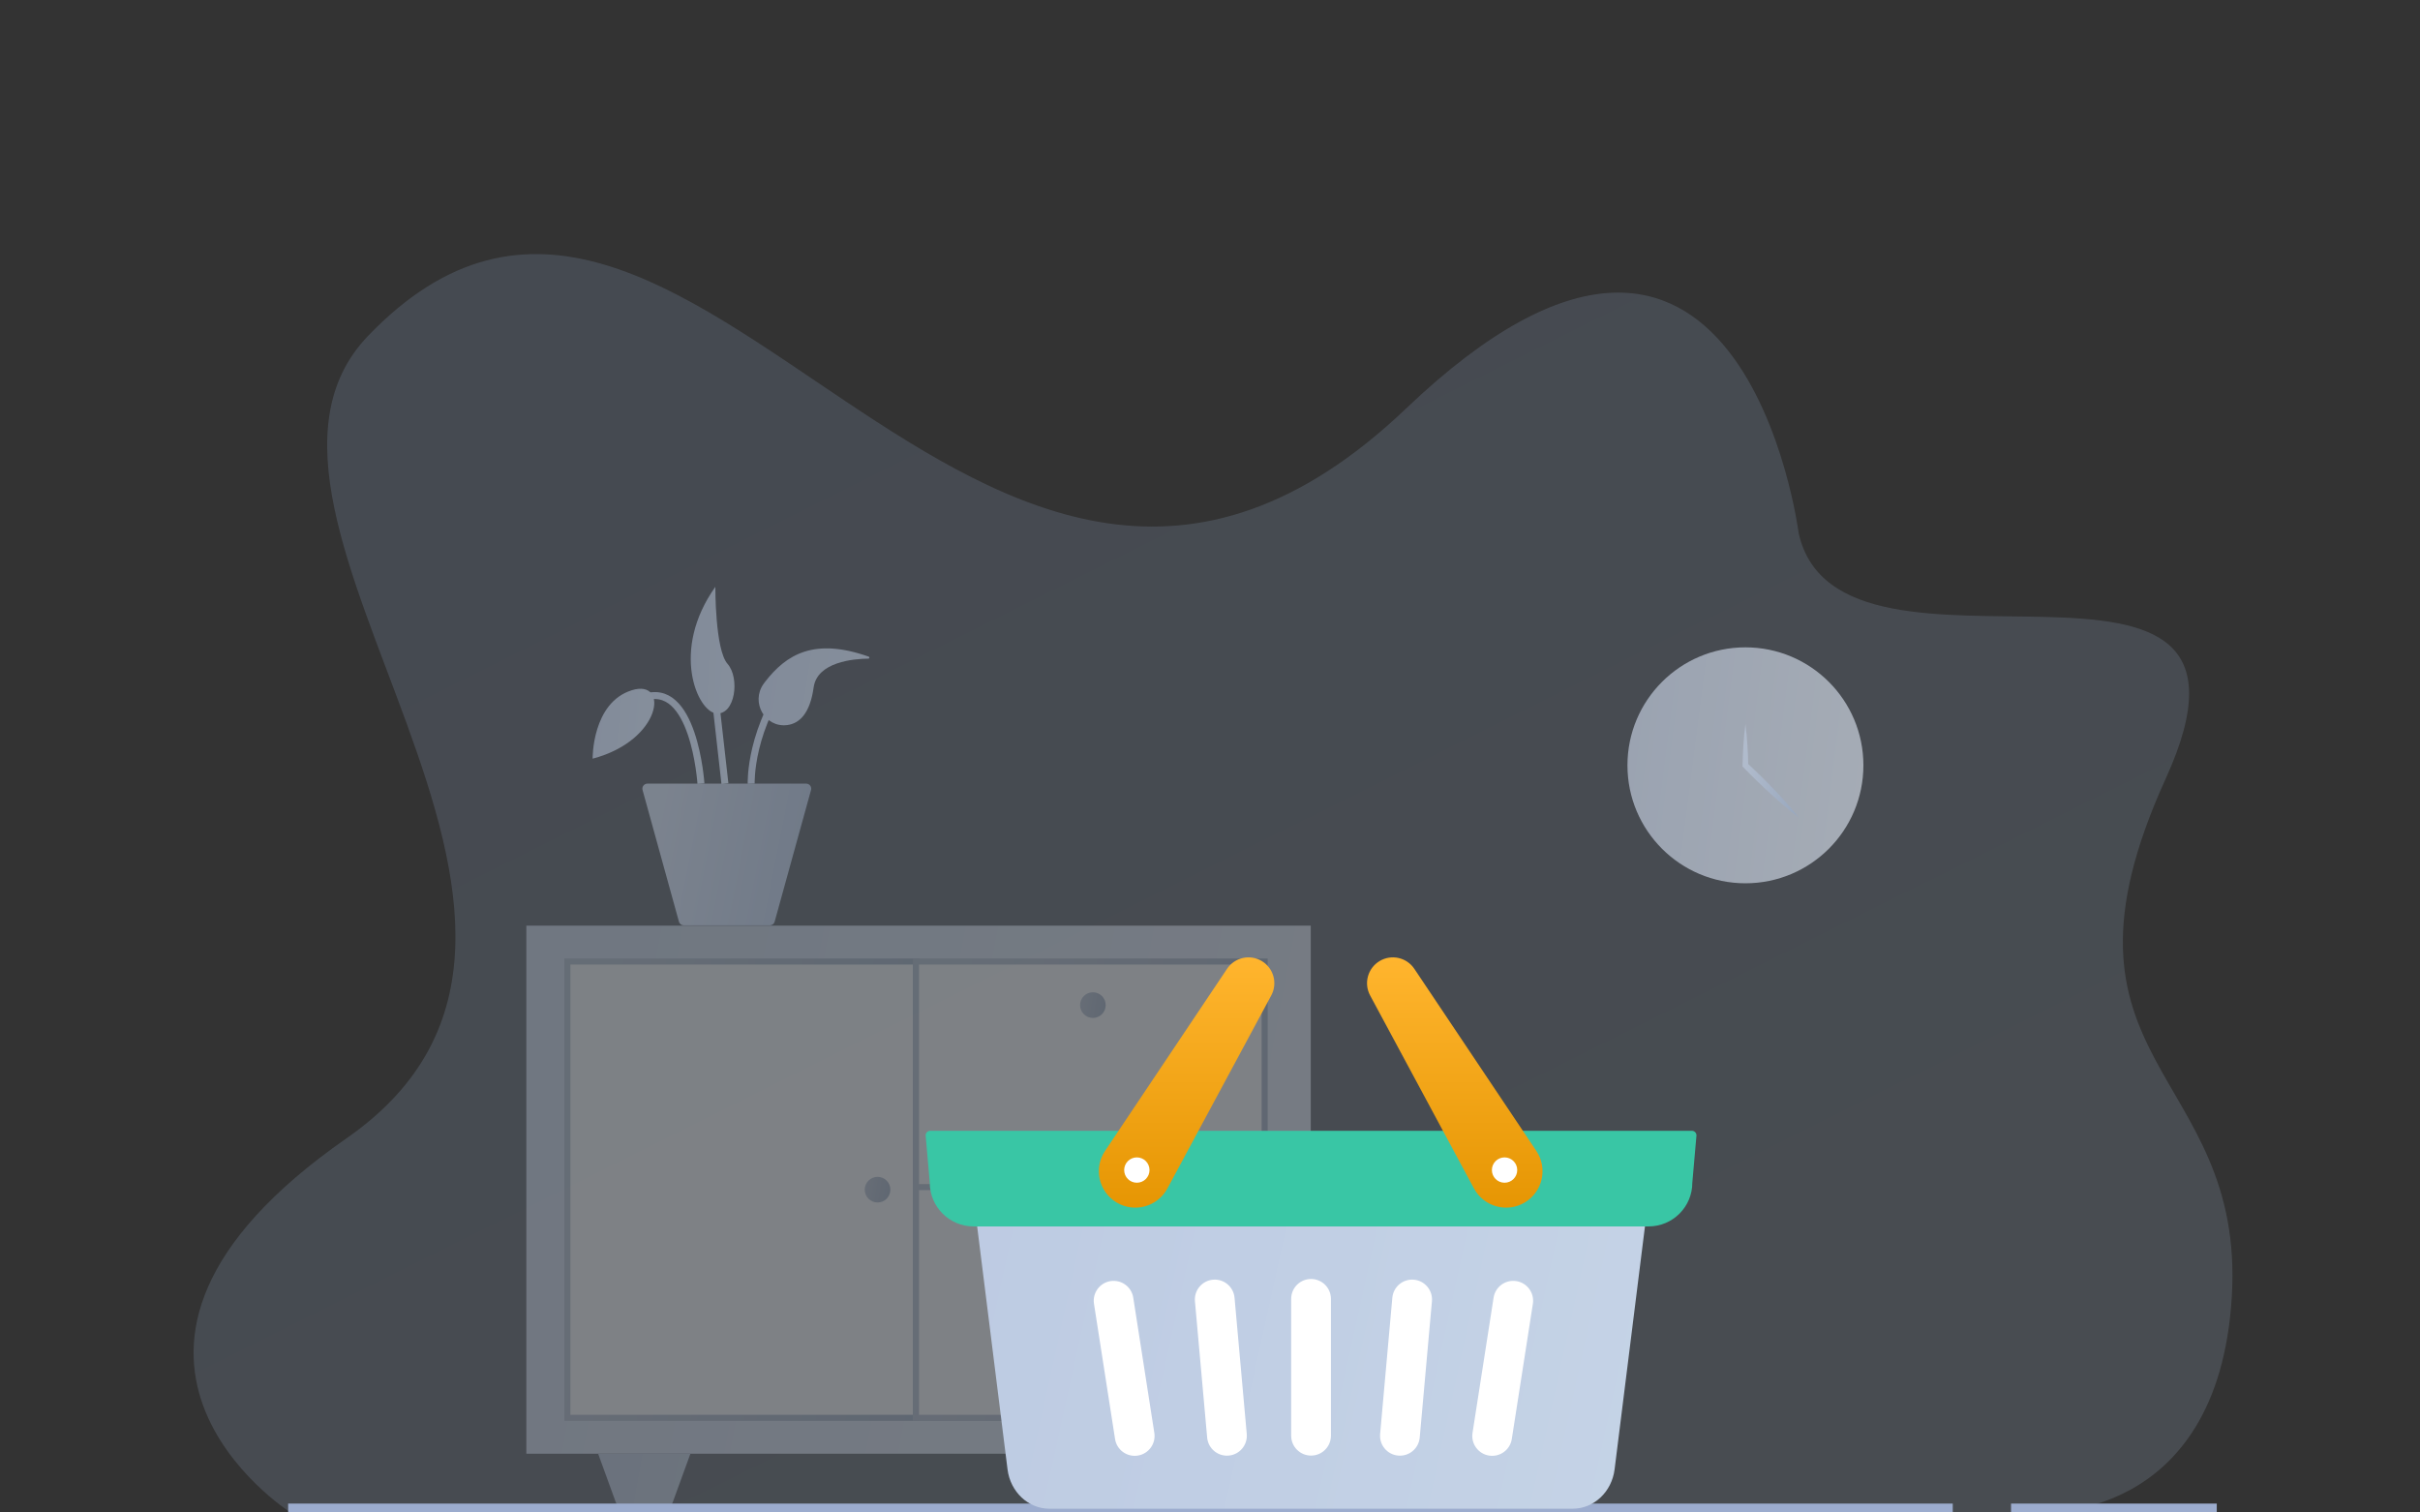 <svg width="400" height="250" viewBox="0 0 400 250" fill="none" xmlns="http://www.w3.org/2000/svg">
<rect x="0" y="0" width="400" height="250" fill="#333333" stroke="none"/>
<g clip-path="url(#clip0_1_1550)">
<g clip-path="url(#clip1_1_1550)">
<path opacity="0.15" d="M297.306 88.165C297.306 88.165 287.906 14.61 232.445 67.493C161.348 135.281 113.557 0.55 60.815 55.546C32.001 85.59 108.142 152.783 57.291 188.144C6.44 223.505 47.994 249.977 47.994 249.977H336.739C336.739 249.977 366.631 252.136 368.894 214.312C371.153 176.489 336.406 176.03 357.971 128.697C379.536 81.365 304.083 118.292 297.306 88.165Z" fill="url(#paint0_linear_1_1550)"/>
<mask id="mask0_1_1550" style="mask-type:alpha" maskUnits="userSpaceOnUse" x="32" y="42" width="337" height="208">
<path d="M297.306 88.165C297.306 88.165 287.906 14.61 232.445 67.493C161.348 135.281 113.557 0.55 60.815 55.546C32.001 85.59 108.142 152.783 57.291 188.144C6.44 223.505 47.994 249.977 47.994 249.977H336.739C336.739 249.977 366.631 252.136 368.894 214.312C371.153 176.489 336.406 176.03 357.971 128.697C379.536 81.365 304.083 118.292 297.306 88.165Z" fill="url(#paint1_linear_1_1550)"/>
</mask>
<g mask="url(#mask0_1_1550)">
<path opacity="0.6" d="M288.5 146C299.27 146 308 137.27 308 126.5C308 115.73 299.27 107 288.5 107C277.73 107 269 115.73 269 126.5C269 137.27 277.73 146 288.5 146Z" fill="url(#paint2_linear_1_1550)"/>
<path d="M288.5 119.688C288.651 120.822 288.751 121.96 288.822 123.094C288.867 123.663 288.884 124.228 288.915 124.797C288.946 125.366 288.953 125.931 288.973 126.5L288.829 126.161C289.583 126.856 290.32 127.572 291.053 128.285C291.78 129.008 292.509 129.731 293.215 130.475C293.575 130.841 293.924 131.215 294.271 131.595C294.62 131.972 294.966 132.349 295.305 132.736C295.991 133.504 296.659 134.285 297.293 135.104C296.463 134.487 295.665 133.836 294.884 133.168C294.49 132.839 294.103 132.5 293.719 132.157C293.332 131.818 292.951 131.475 292.574 131.126C291.814 130.437 291.077 129.724 290.337 129.015C289.607 128.295 288.874 127.576 288.165 126.836L288.014 126.682L288.021 126.496C288.041 125.928 288.048 125.362 288.079 124.794C288.11 124.225 288.127 123.659 288.171 123.091C288.25 121.956 288.35 120.822 288.5 119.688Z" fill="url(#paint3_linear_1_1550)"/>
<g opacity="0.3">
<rect x="87" y="153" width="129.658" height="87.286" fill="url(#paint4_linear_1_1550)"/>
<path d="M98.864 240.286H114.118L111.229 248.231C110.928 249.058 110.143 249.608 109.263 249.608H103.719C102.839 249.608 102.054 249.058 101.753 248.231L98.864 240.286Z" fill="url(#paint5_linear_1_1550)"/>
<path d="M188.693 240.286H203.946L201.057 248.231C200.757 249.058 199.971 249.608 199.092 249.608H193.547C192.668 249.608 191.882 249.058 191.582 248.231L188.693 240.286Z" fill="url(#paint6_linear_1_1550)"/>
<rect x="93.78" y="158.932" width="57.626" height="75.422" fill="white" stroke="url(#paint7_linear_1_1550)"/>
<rect x="151.406" y="158.932" width="57.626" height="75.422" fill="white" stroke="url(#paint8_linear_1_1550)"/>
<rect x="151.406" y="196.219" width="57.626" height="38.135" fill="white" stroke="url(#paint9_linear_1_1550)"/>
<circle cx="180.642" cy="166.135" r="2.119" fill="url(#paint10_linear_1_1550)"/>
<circle cx="145.049" cy="196.643" r="2.119" fill="url(#paint11_linear_1_1550)"/>
<circle cx="180.642" cy="202.575" r="2.119" fill="url(#paint12_linear_1_1550)"/>
</g>
</g>
<path d="M47.628 249.528H322.769" stroke="#9CACCE" stroke-width="2" stroke-miterlimit="10"/>
<path d="M332.404 249.528H366.408" stroke="#9CACCE" stroke-width="2" stroke-miterlimit="10"/>
<g opacity="0.5">
<path d="M127.244 152.954H113.023C112.647 152.954 112.321 152.705 112.222 152.345L106.209 130.582C106.063 130.053 106.462 129.528 107.01 129.528H133.253C133.805 129.528 134.203 130.053 134.054 130.582L128.041 152.345C127.945 152.705 127.62 152.954 127.244 152.954Z" fill="url(#paint13_linear_1_1550)"/>
<path d="M124.163 129.528C124.163 129.528 123.818 120.189 131.252 110.85" stroke="url(#paint14_linear_1_1550)" stroke-width="1.15" stroke-miterlimit="10"/>
<path d="M106.179 115.391C114.717 112.061 115.859 129.528 115.859 129.528" stroke="url(#paint15_linear_1_1550)" stroke-width="1.15" stroke-miterlimit="10"/>
<path d="M119.821 129.528L118.399 116.924" stroke="url(#paint16_linear_1_1550)" stroke-width="1.15" stroke-miterlimit="10"/>
<path d="M130.107 119.848C126.435 120.308 124.063 116.077 126.198 113.057C126.29 112.923 126.393 112.789 126.497 112.651C129.969 108.198 134.548 105.335 143.588 108.539C143.765 108.6 143.723 108.865 143.535 108.865C141.132 108.892 135.077 109.39 134.487 113.621C133.893 117.92 132.145 119.591 130.107 119.848Z" fill="url(#paint17_linear_1_1550)"/>
<path d="M118.238 97C118.238 97 118.181 107.385 120.254 109.727C122.323 112.072 121.523 118.2 118.403 117.924C115.28 117.644 110.773 107.504 118.238 97Z" fill="url(#paint18_linear_1_1550)"/>
<path d="M97.954 125.401C97.954 125.401 97.836 116.139 104.439 114.088C110.651 112.157 109.42 122.374 97.954 125.401Z" fill="url(#paint19_linear_1_1550)"/>
</g>
</g>
<path d="M259.962 249.375H173.447C169.956 249.375 167.002 246.593 166.533 242.87L160.374 193.592H273.035L266.876 242.87C266.407 246.597 263.453 249.375 259.962 249.375Z" fill="url(#paint20_linear_1_1550)"/>
<path d="M272.492 202.716H160.919C156.921 202.716 153.682 199.477 153.682 195.48L153.003 187.725C152.965 187.286 153.311 186.911 153.75 186.911H279.657C280.096 186.911 280.441 187.29 280.404 187.725L279.724 195.48C279.728 199.477 276.489 202.716 272.492 202.716Z" fill="url(#paint21_linear_1_1550)"/>
<path d="M216.705 240.595C214.889 240.595 213.417 239.124 213.417 237.311V214.689C213.417 212.876 214.889 211.405 216.701 211.405H216.705C218.518 211.405 219.989 212.876 219.989 214.689V237.311C219.989 239.124 218.518 240.595 216.705 240.595Z" fill="white"/>
<path d="M203.096 240.595C201.286 240.757 199.691 239.424 199.53 237.619L197.511 215.087C197.349 213.282 198.682 211.687 200.487 211.522H200.491C202.296 211.36 203.891 212.693 204.056 214.498L206.076 237.03C206.233 238.839 204.901 240.434 203.096 240.595Z" fill="white"/>
<path d="M188.059 240.595C186.265 240.873 184.583 239.649 184.306 237.855L180.823 215.504C180.545 213.713 181.768 212.032 183.562 211.754H183.566C185.357 211.476 187.038 212.7 187.316 214.494L190.799 236.845C191.077 238.636 189.853 240.317 188.059 240.595Z" fill="white"/>
<path d="M231.099 240.595C232.908 240.757 234.503 239.424 234.665 237.619L236.684 215.087C236.846 213.282 235.513 211.687 233.708 211.522H233.704C231.899 211.36 230.303 212.693 230.138 214.498L228.119 237.03C227.958 238.839 229.294 240.434 231.099 240.595Z" fill="white"/>
<path d="M246.132 240.595C247.926 240.873 249.608 239.649 249.885 237.855L253.368 215.504C253.646 213.713 252.423 212.032 250.629 211.754H250.625C248.834 211.476 247.153 212.7 246.875 214.494L243.392 236.845C243.114 238.636 244.342 240.317 246.132 240.595Z" fill="white"/>
<path d="M184.546 198.752C181.599 196.977 180.732 193.1 182.65 190.24L202.817 160.138C204.086 158.246 206.616 157.679 208.568 158.858C210.519 160.033 211.206 162.532 210.125 164.54L192.957 196.448C191.324 199.473 187.492 200.524 184.546 198.752Z" fill="url(#paint22_linear_1_1550)"/>
<path d="M187.909 195.494C189.066 195.494 190.003 194.557 190.003 193.4C190.003 192.243 189.066 191.306 187.909 191.306C186.752 191.306 185.814 192.243 185.814 193.4C185.814 194.557 186.752 195.494 187.909 195.494Z" fill="white"/>
<path d="M252.046 198.752C254.993 196.977 255.86 193.1 253.942 190.24L233.775 160.138C232.506 158.246 229.977 157.679 228.025 158.858C226.073 160.033 225.386 162.532 226.467 164.54L243.635 196.448C245.268 199.473 249.1 200.524 252.046 198.752Z" fill="url(#paint23_linear_1_1550)"/>
<path d="M248.687 195.494C249.844 195.494 250.782 194.557 250.782 193.4C250.782 192.243 249.844 191.306 248.687 191.306C247.53 191.306 246.593 192.243 246.593 193.4C246.593 194.557 247.53 195.494 248.687 195.494Z" fill="white"/>
</g>
<defs>
<linearGradient id="paint0_linear_1_1550" x1="32" y1="42" x2="176.12" y2="330.928" gradientUnits="userSpaceOnUse">
<stop stop-color="#AACBFA"/>
<stop offset="1" stop-color="#C4DFFB"/>
</linearGradient>
<linearGradient id="paint1_linear_1_1550" x1="32" y1="42" x2="176.12" y2="330.928" gradientUnits="userSpaceOnUse">
<stop stop-color="#AACBFA"/>
<stop offset="1" stop-color="#C4DFFB"/>
</linearGradient>
<linearGradient id="paint2_linear_1_1550" x1="239.652" y1="95.114" x2="341.495" y2="108.161" gradientUnits="userSpaceOnUse">
<stop stop-color="#C5D2EC"/>
<stop offset="0.996" stop-color="#F1F7FE"/>
</linearGradient>
<linearGradient id="paint3_linear_1_1550" x1="289.232" y1="119.955" x2="302.904" y2="121.314" gradientUnits="userSpaceOnUse">
<stop stop-color="#B0BBCC"/>
<stop offset="1" stop-color="#8D9EB7"/>
</linearGradient>
<linearGradient id="paint4_linear_1_1550" x1="-10.568" y1="126.399" x2="321.546" y2="189.596" gradientUnits="userSpaceOnUse">
<stop stop-color="#C5D2EC"/>
<stop offset="0.996" stop-color="#F1F7FE"/>
</linearGradient>
<linearGradient id="paint5_linear_1_1550" x1="87.386" y1="237.445" x2="125.014" y2="244.157" gradientUnits="userSpaceOnUse">
<stop stop-color="#B8C5E0"/>
<stop offset="0.996" stop-color="#C9D8E8"/>
</linearGradient>
<linearGradient id="paint6_linear_1_1550" x1="177.214" y1="237.445" x2="214.843" y2="244.157" gradientUnits="userSpaceOnUse">
<stop stop-color="#B8C5E0"/>
<stop offset="0.996" stop-color="#C9D8E8"/>
</linearGradient>
<linearGradient id="paint7_linear_1_1550" x1="101.348" y1="160.237" x2="185.751" y2="170.891" gradientUnits="userSpaceOnUse">
<stop stop-color="#B0BBCC"/>
<stop offset="1" stop-color="#8D9EB7"/>
</linearGradient>
<linearGradient id="paint8_linear_1_1550" x1="158.974" y1="160.237" x2="243.377" y2="170.891" gradientUnits="userSpaceOnUse">
<stop stop-color="#B0BBCC"/>
<stop offset="1" stop-color="#8D9EB7"/>
</linearGradient>
<linearGradient id="paint9_linear_1_1550" x1="158.974" y1="196.879" x2="239.691" y2="217.03" gradientUnits="userSpaceOnUse">
<stop stop-color="#B0BBCC"/>
<stop offset="1" stop-color="#8D9EB7"/>
</linearGradient>
<linearGradient id="paint10_linear_1_1550" x1="179.08" y1="164.09" x2="185.217" y2="165.104" gradientUnits="userSpaceOnUse">
<stop stop-color="#B0BBCC"/>
<stop offset="1" stop-color="#8D9EB7"/>
</linearGradient>
<linearGradient id="paint11_linear_1_1550" x1="143.487" y1="194.598" x2="149.625" y2="195.612" gradientUnits="userSpaceOnUse">
<stop stop-color="#B0BBCC"/>
<stop offset="1" stop-color="#8D9EB7"/>
</linearGradient>
<linearGradient id="paint12_linear_1_1550" x1="179.08" y1="200.53" x2="185.217" y2="201.544" gradientUnits="userSpaceOnUse">
<stop stop-color="#B0BBCC"/>
<stop offset="1" stop-color="#8D9EB7"/>
</linearGradient>
<linearGradient id="paint13_linear_1_1550" x1="109.844" y1="129.933" x2="149.821" y2="137.801" gradientUnits="userSpaceOnUse">
<stop stop-color="#B0BBCC"/>
<stop offset="1" stop-color="#8D9EB7"/>
</linearGradient>
<linearGradient id="paint14_linear_1_1550" x1="118.823" y1="105.157" x2="136.844" y2="105.903" gradientUnits="userSpaceOnUse">
<stop stop-color="#B8C5E0"/>
<stop offset="0.996" stop-color="#C9D8E8"/>
</linearGradient>
<linearGradient id="paint15_linear_1_1550" x1="98.894" y1="110.532" x2="123.405" y2="112.308" gradientUnits="userSpaceOnUse">
<stop stop-color="#B8C5E0"/>
<stop offset="0.996" stop-color="#C9D8E8"/>
</linearGradient>
<linearGradient id="paint16_linear_1_1550" x1="117.329" y1="113.083" x2="120.948" y2="113.127" gradientUnits="userSpaceOnUse">
<stop stop-color="#B8C5E0"/>
<stop offset="0.996" stop-color="#C9D8E8"/>
</linearGradient>
<linearGradient id="paint17_linear_1_1550" x1="111.612" y1="103.299" x2="157.095" y2="110.442" gradientUnits="userSpaceOnUse">
<stop stop-color="#B8C5E0"/>
<stop offset="0.996" stop-color="#C9D8E8"/>
</linearGradient>
<linearGradient id="paint18_linear_1_1550" x1="108.732" y1="90.62" x2="127.105" y2="91.312" gradientUnits="userSpaceOnUse">
<stop stop-color="#B8C5E0"/>
<stop offset="0.996" stop-color="#C9D8E8"/>
</linearGradient>
<linearGradient id="paint19_linear_1_1550" x1="90.286" y1="110.326" x2="115.987" y2="112.797" gradientUnits="userSpaceOnUse">
<stop stop-color="#B8C5E0"/>
<stop offset="0.996" stop-color="#C9D8E8"/>
</linearGradient>
<linearGradient id="paint20_linear_1_1550" x1="75.596" y1="176.591" x2="349.098" y2="236.806" gradientUnits="userSpaceOnUse">
<stop stop-color="#B8C5E0"/>
<stop offset="0.996" stop-color="#C9D8E8"/>
</linearGradient>
<linearGradient id="paint21_linear_1_1550" x1="152.45" y1="186.911" x2="179.931" y2="242.92" gradientUnits="userSpaceOnUse">
<stop stop-color="#39C6A5"/>
<stop offset="1" stop-color="#39C6A5"/>
</linearGradient>
<linearGradient id="paint22_linear_1_1550" x1="196.133" y1="158.244" x2="196.133" y2="199.615" gradientUnits="userSpaceOnUse">
<stop stop-color="#FFB52E"/>
<stop offset="1" stop-color="#E69603"/>
</linearGradient>
<linearGradient id="paint23_linear_1_1550" x1="240.46" y1="158.244" x2="240.46" y2="199.615" gradientUnits="userSpaceOnUse">
<stop stop-color="#FFB52E"/>
<stop offset="1" stop-color="#E69603"/>
</linearGradient>
<clipPath id="clip0_1_1550">
<rect width="400" height="250" fill="white"/>
</clipPath>
<clipPath id="clip1_1_1550">
<rect width="337.31" height="208.104" fill="white" transform="translate(32 42)"/>
</clipPath>
</defs>
</svg>
